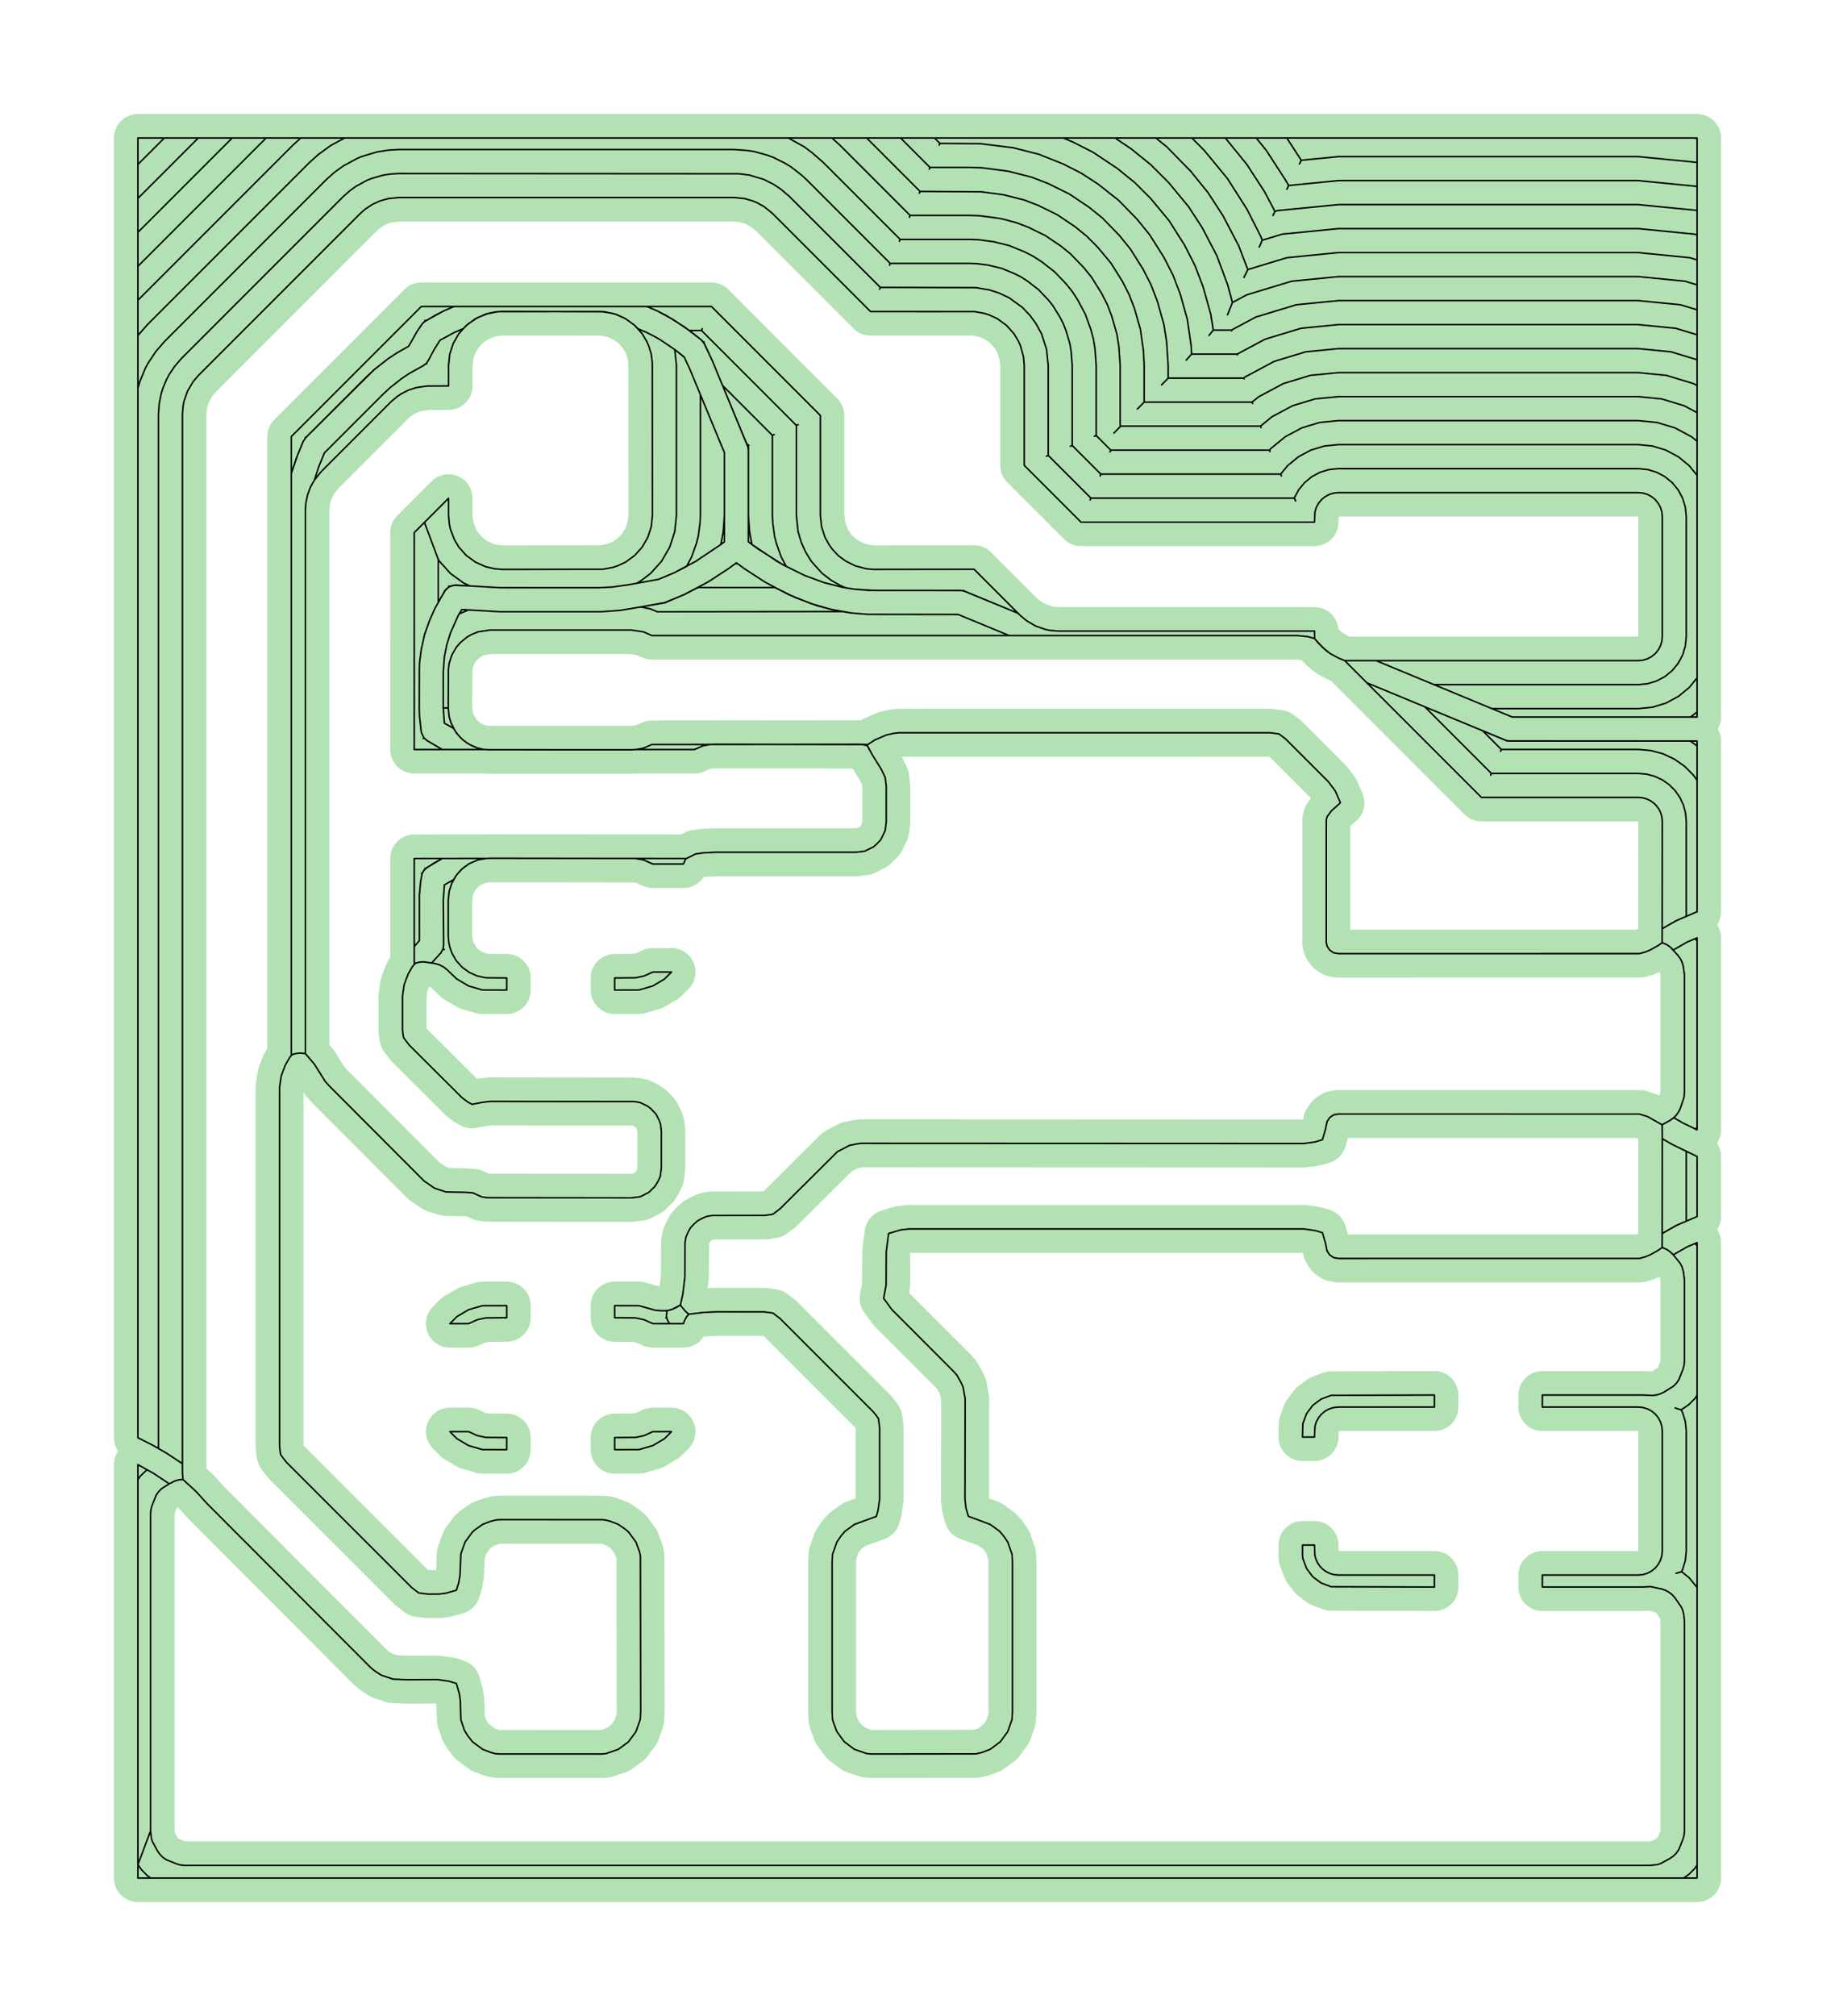 <?xml version="1.0" standalone="no"?>
<!DOCTYPE svg PUBLIC "-//W3C//DTD SVG 1.1//EN"
"http://www.w3.org/Graphics/SVG/1.1/DTD/svg11.dtd">
<svg width="57.827" height="63.496" viewBox="0 0 1204.72 1322.83" version="1.1"
xmlns="http://www.w3.org/2000/svg"
xmlns:xlink="http://www.w3.org/1999/xlink">
<polyline points="206.411,314.985 210.941,309.367 256.611,263.697 260.787,260.171 263.353,258.457 268.207,255.947 273.415,254.289 280.345,253.301 294.487,253.225 294.487,239.763 295.261,232.395 297.551,225.351 301.253,218.935 306.211,213.431 312.203,209.077 318.971,206.063 327.037,204.459 394.995,204.437 402.269,205.637 405.401,206.655 410.629,209.077 416.621,213.431 418.769,215.687 424.519,218.127 429.805,220.831 433.563,222.999 443.015,229.377 444.093,239.763 444.093,338.189 442.975,348.829 439.669,359.005 434.319,368.271 427.159,376.223 421.267,380.717 418.111,382.711 432.181,380.169 442.387,375.923 456.743,368.337 473.279,357.259 474.813,348.865 475.589,338.209 474.813,348.865 473.279,357.259 475.589,355.509 475.589,296.997 453.167,242.871 449.301,234.455 443.015,229.377 449.179,234.203 453.167,242.871 459.841,258.981 459.841,338.189 459.583,343.127 458.379,352.103 457.099,356.881 454.055,365.411 450.753,371.647 442.387,375.923 432.181,380.169 413.013,383.627 401.799,385.207 392.857,385.627 328.203,385.605 298.981,383.891 296.191,384.445 294.887,385.015 294.599,384.491 294.887,385.015 291.705,387.847 291.869,387.967 285.555,399.183 281.985,407.177 278.689,416.511 276.545,426.239 275.439,434.799 275.329,437.891 275.251,464.565 275.437,470.291 276.599,480.607 278.353,484.133 277.825,484.589 278.353,484.133 280.301,485.891 290.387,491.811 318.235,491.811 271.967,491.809 271.965,349.451 278.657,342.761 287.715,367.041 287.715,395.133 292.689,386.805 294.887,385.015 297.575,384.119 298.997,384.047 308.477,384.443 304.329,382.513 295.673,376.223 288.513,368.271 287.715,367.041 278.657,342.761 294.487,326.931 294.487,338.189 295.003,343.927 295.687,347.147 298.299,354.069 301.253,359.015 306.211,364.519 312.203,368.873 318.971,371.887 324.587,373.169 329.919,373.621 395.793,373.491 402.269,372.313 405.401,371.297 410.629,368.873 416.621,364.519 421.577,359.015 425.281,352.599 427.571,345.555 428.345,338.189 428.259,238.117 427.571,232.395 425.873,226.889 424.533,223.883 421.577,218.935 416.621,213.431 410.629,209.077 403.861,206.063 396.629,204.525 329.095,204.351 324.587,204.781 320.563,205.637 313.671,208.329 307.491,212.393 304.065,215.685 298.301,218.131 288.915,223.207 285.163,229.101 281.281,236.377 279.871,238.423 280.157,238.695 279.871,238.423 277.893,239.927 268.709,245.047 263.561,248.483 256.217,254.281 251.461,258.683 212.989,297.155 209.317,306.129 206.411,314.985 203.849,319.537 201.883,324.787 200.765,330.279 200.469,334.645 200.469,691.297 206.527,698.423 213.555,709.669 215.935,712.299 278.465,774.951 285.475,779.713 292.773,782.089 306.089,782.351 310.453,782.707 316.233,785.301 319.793,785.857 414.369,785.971 419.983,785.301 421.303,784.755 425.951,782.365 429.943,778.499 432.113,774.965 433.509,771.749 434.197,766.141 434.197,742.517 433.659,737.551 432.827,735.225 430.617,730.915 427.017,727.205 425.031,725.741 421.309,723.905 419.983,723.355 416.421,722.799 321.849,722.687 316.923,723.235 309.941,724.615 307.251,723.163 303.331,720.267 268.635,685.703 265.021,680.979 264.645,679.281 264.251,675.729 264.237,653.681 265.321,646.111 267.989,639.027 270.721,634.293 271.967,632.887 271.967,621.003 275.329,617.201 275.329,587.501 276.103,578.713 277.091,573.279 276.719,573.137 277.091,573.279 277.625,572.077 279.253,570.021 278.981,569.737 279.253,570.021 285.057,566.205 290.385,563.307 280.301,569.223 278.353,570.981 277.091,573.279 276.103,578.713 275.337,587.295 275.329,617.201 271.967,621.003 271.967,632.883 271.967,563.307 319.395,563.243 313.727,564.217 308.069,566.683 304.689,569.033 302.243,571.235 299.553,574.351 297.811,577.195 291.737,580.613 291.001,590.665 291.239,619.799 290.859,622.679 291.707,622.989 290.859,622.679 289.461,625.223 283.419,631.823 277.979,631.105 275.243,631.345 272.735,632.017 270.721,634.293 272.735,632.017 275.243,631.345 277.979,631.105 285.379,632.171 288.347,633.001 291.097,634.393 293.523,636.295 299.805,642.301 307.663,646.949 316.621,649.551 332.673,649.603 332.673,641.695 318.951,641.579 313.333,640.383 308.069,638.039 303.409,634.653 299.553,630.371 296.673,625.381 295.319,621.495 294.635,618.275 294.289,614.173 294.289,590.551 294.893,584.821 296.673,579.341 299.553,574.351 303.409,570.069 308.069,566.683 313.727,564.217 318.635,563.303 321.849,563.147 450.597,563.307 416.821,563.245 422.491,564.217 428.547,566.927 448.703,566.927 450.153,563.555 456.661,560.321 461.829,559.589 470.105,559.199 562.005,559.199 567.621,558.531 573.589,555.593 575.879,553.519 578.255,550.971 581.147,544.977 581.837,539.367 581.837,515.747 581.147,510.137 578.589,504.741 572.565,495.069 569.433,489.245 566.061,488.525 469.497,488.345 466.263,488.501 461.365,489.415 455.885,491.809 417.591,491.809 422.491,490.899 427.971,488.503 466.263,488.501 427.971,488.503 422.491,490.899 417.591,491.809 414.357,491.967 320.603,491.935 317.341,491.717 313.333,490.777 309.539,489.181 306.687,487.535 303.409,485.047 300.591,482.045 298.655,479.383 296.081,474.237 294.893,470.295 294.289,464.565 291.001,464.463 294.289,464.565 294.377,439.297 294.893,435.215 296.673,429.735 299.553,424.745 302.243,421.629 306.687,417.975 309.539,416.329 313.727,414.611 321.849,413.385 414.369,413.385 422.491,414.611 427.969,417.005 851.573,417.005 858.547,417.693 863.073,418.987 868.589,425.069 873.585,429.009 878.737,431.765 882.835,433.461 1075.59,433.463 1078.66,433.161 1081.62,432.265 1084.34,430.809 1086.73,428.851 1088.68,426.465 1090.14,423.743 1091.04,420.787 1091.34,417.715 1091.34,338.975 1091.04,335.903 1090.14,332.949 1088.68,330.227 1086.73,327.839 1084.34,325.881 1081.62,324.427 1078.66,323.529 1075.59,323.227 878.739,323.227 875.667,323.529 872.713,324.427 869.989,325.881 867.603,327.839 865.645,330.227 864.189,332.949 863.293,335.903 862.991,342.597 709.687,342.595 672.439,305.349 672.439,239.763 671.923,234.023 669.967,226.889 668.627,223.883 665.673,218.935 660.715,213.431 654.723,209.077 649.495,206.655 646.363,205.637 639.889,204.459 571.529,204.439 507.165,140.075 501.749,135.629 496.965,132.985 494.113,131.805 488.863,130.291 481.889,129.603 261.809,129.603 255.003,130.285 249.601,131.781 244.499,134.105 239.825,137.197 236.531,140.075 130.233,246.375 126.707,250.551 123.143,256.575 120.825,263.179 120.223,266.207 119.761,271.653 119.761,966.535 120.109,970.827 121.325,971.869 120.017,970.749 117.573,970.963 114.921,971.675 111.111,973.597 106.085,976.777 104.143,978.717 102.569,980.965 99.791,987.903 99.079,990.555 98.839,993.291 98.839,1201.32 90.549,1223.46 90.547,1103.54 90.549,1232.28 99.003,1232.28 96.811,1230.75 92.929,1226.86 90.549,1223.46 98.839,1201.32 99.371,1206.16 100.059,1208.34 103.421,1214.49 104.995,1216.74 106.935,1218.68 109.185,1220.26 116.123,1223.04 118.775,1223.75 121.511,1223.99 1083.21,1223.99 1088.04,1223.46 1090.22,1222.77 1096.39,1219.41 1098.64,1217.83 1100.58,1215.89 1102.15,1213.64 1104.93,1206.71 1105.64,1204.05 1105.88,1201.32 1105.88,1063.63 1105.45,1059.49 1104.88,1056.99 1103.92,1054.61 1099.79,1048.6 1097.98,1046.53 1095.84,1044.81 1093.44,1043.48 1090.84,1042.59 1083.53,1041.04 1078.51,1041.33 1012.6,1041.33 1012.6,1033.46 1075.59,1033.46 1078.66,1033.16 1081.62,1032.26 1084.34,1030.81 1086.73,1028.85 1088.68,1026.46 1090.14,1023.74 1091.04,1020.79 1091.34,1017.71 1091.34,938.975 1091.04,935.903 1090.14,932.949 1088.68,930.227 1086.73,927.839 1084.34,925.881 1081.62,924.427 1078.66,923.529 1075.59,923.227 1012.6,923.227 1012.6,915.353 1078.51,915.351 1084.95,915.613 1087.5,915.317 1089.97,914.609 1092.29,913.511 1098.64,909.569 1100.58,907.629 1102.15,905.381 1104.93,898.447 1105.64,895.795 1105.88,893.059 1105.88,839.609 1105.14,834.187 1104.38,831.495 1103.15,828.979 1098.38,823.161 1096.4,821.257 1094.11,819.729 1091.29,818.551 1088.54,820.457 1083.29,823.377 1080.22,824.647 1076.38,825.715 878.737,825.735 875.639,825.195 873.013,823.439 871.257,820.813 870.187,815.595 868.217,808.863 863.607,807.447 856.041,806.363 596.777,806.363 591.253,806.995 583.371,809.371 581.837,821.307 581.743,843.129 580.133,851.897 585.537,859.297 625.869,899.655 628.157,902.181 631.097,907.441 632.291,910.147 633.647,917.791 633.527,983.633 634.169,989.463 635.783,994.923 650.013,1000.19 656.235,1004.72 658.905,1007.85 661.597,1011.8 664.425,1019.85 664.711,1024.8 664.711,1123.23 664.425,1128.18 661.597,1136.22 656.681,1142.9 650.013,1147.84 644.763,1149.83 640.763,1150.79 571.955,1150.88 569.067,1150.61 561.007,1147.84 554.339,1142.9 549.421,1136.22 547.055,1129.82 546.595,1128.18 546.309,1123.23 546.309,1024.8 546.595,1019.85 549.421,1011.8 552.115,1007.85 554.787,1004.72 561.007,1000.19 575.319,995.009 576.405,991.195 577.489,983.633 577.489,936.689 576.705,930.827 574.935,928.301 573.113,926.125 512.137,865.149 507.431,861.555 501.571,860.767 470.105,860.743 461.837,861.163 452.173,862.313 450.685,864.161 449.363,866.567 448.705,868.501 439.579,868.501 438.099,865.941 437.679,864.553 437.121,864.675 437.679,864.553 437.519,863.113 437.917,859.951 441.031,859.239 443.787,857.985 446.691,856.311 446.881,855.411 446.691,856.311 441.031,859.239 438.087,859.943 435.063,860.071 430.145,859.701 419.591,856.743 403.541,856.691 403.541,864.603 417.267,864.719 422.885,865.915 428.547,868.501 448.705,868.501 449.363,866.567 450.685,864.161 452.173,862.313 449.881,860.259 446.681,856.359 448.295,849.131 449.655,837.531 449.741,815.265 450.345,811.711 451.739,808.501 453.235,805.719 455.613,803.167 457.901,801.097 460.313,799.751 463.871,798.159 467.431,797.543 502.181,797.483 507.429,796.711 512.137,793.115 549.801,755.673 557.723,751.535 562.769,750.531 565.427,750.201 856.041,750.325 863.373,749.307 868.209,747.813 870.163,741.183 871.257,735.875 873.011,733.249 875.639,731.493 878.737,730.955 1076.38,730.975 1081.76,732.683 1091.24,738.015 1096.38,735.169 1098.88,733.349 1105.12,736.949 1113.26,740.893 1114.17,739.589 1113.26,740.893 1105.12,736.949 1098.88,733.349 1098.63,733.595 1100.58,731.655 1102.15,729.405 1103.31,726.917 1105.64,719.815 1105.88,717.081 1105.88,639.609 1105.14,634.187 1104.38,631.495 1103.15,628.979 1101.5,626.721 1096.4,621.257 1094.11,619.729 1091.25,618.577 1094.11,619.729 1096.4,621.257 1098.54,623.333 1107.62,618.137 1112.94,615.877 1114.17,617.469 1112.94,615.877 1114.17,615.355 1114.17,741.337 1105.12,736.949 1098.88,733.347 1096.38,735.169 1091.24,738.015 1091.34,747.175 1097.99,750.995 1114.17,758.837 1114.17,798.245 1101.04,803.823 1091.34,809.307 1100.21,804.235 1107.09,801.255 1107.09,755.403 1097.99,750.995 1091.34,747.175 1091.25,818.577 1094.11,819.729 1096.4,821.257 1098.54,823.333 1107.62,818.137 1112.94,815.877 1114.17,817.469 1112.94,815.877 1114.17,815.355 1114.17,915.565 1112.64,917.751 1108.76,921.633 1103.71,925.099 1099.78,923.829 1103.71,925.099 1104.69,926.923 1106.48,932.831 1107.09,938.975 1107.09,1017.71 1106.48,1023.86 1104.69,1029.77 1103.86,1031.31 1100.32,1032.37 1103.86,1031.31 1104.62,1031.73 1108.89,1035.17 1114.17,1041.59 1114.17,1223.83 1112.64,1226.01 1108.76,1229.89 1105.35,1232.28 1108.76,1229.89 1112.64,1226.01 1114.17,1223.83 1114.17,915.565 1114.17,1232.28 90.549,1232.28 90.547,970.783 92.079,968.595 96.555,964.297 92.079,968.595 90.547,970.783 90.547,961.017 100.963,966.841 111.111,973.597 114.921,971.675 117.573,970.963 120.017,970.749 121.325,971.869 128.711,978.633 135.697,986.347 243.847,1094.66 246.769,1096.87 250.415,1099.2 258.147,1101.77 267.149,1102.12 287.203,1102.03 294.835,1103.12 299.633,1104.61 301.583,1111.44 302.161,1115.58 302.565,1128.46 304.901,1135.3 307.027,1138.82 310.243,1142.9 316.911,1147.84 322.161,1149.83 324.973,1150.61 327.439,1150.87 394.981,1150.88 397.857,1150.61 405.919,1147.84 412.587,1142.9 417.503,1136.22 420.331,1128.18 420.617,1123.23 420.433,1020.88 419.869,1018.2 417.503,1011.8 412.587,1005.12 410.823,1003.64 405.919,1000.19 400.669,998.201 397.855,997.413 395.391,997.155 329.497,997.101 325.999,997.257 322.161,998.201 316.911,1000.19 312.007,1003.64 310.243,1005.13 305.327,1011.8 302.571,1019.54 301.965,1033.88 301.131,1038.61 299.633,1043.41 292.803,1045.36 288.585,1045.94 280.893,1045.99 274.921,1045.21 270.219,1041.62 187.905,959.303 184.313,954.601 183.937,952.903 183.529,948.739 183.529,713.541 184.613,705.977 187.281,698.897 190.013,694.163 191.605,692.055 194.535,691.215 197.273,690.975 200.469,691.297 197.273,690.975 194.535,691.215 191.881,691.925 191.257,692.515 191.257,310.691 194.623,300.461 199.039,289.683 200.745,287.127 200.469,286.945 200.745,287.127 245.745,242.427 254.657,235.493 260.449,231.637 268.275,227.213 273.999,217.191 277.515,212.071 279.315,210.595 278.957,210.191 279.315,210.595 291.319,204.013 298.117,201.101 291.699,203.831 285.675,206.899 278.359,211.267 276.797,212.993 273.839,217.443 268.275,227.213 260.449,231.637 254.657,235.493 245.787,242.479 240.393,247.479 200.745,287.127 199.039,289.683 195.453,298.341 191.257,310.691 191.259,286.459 276.615,201.101 424.711,201.101 431.119,203.827 437.523,207.059 449.235,214.429 460.359,222.971 461.945,224.667 462.313,224.383 461.945,224.667 467.597,236.561 474.389,252.949 507.085,285.647 508.283,285.151 507.085,285.647 507.085,338.189 507.343,343.127 508.547,352.103 509.827,356.881 512.871,365.411 516.173,371.649 510.177,368.335 493.649,357.261 492.113,348.865 491.337,338.189 491.337,295.431 491.067,293.393 491.337,293.337 491.067,293.393 467.597,236.561 462.533,225.671 460.359,222.971 452.565,216.849 460.557,216.849 461.055,215.649 460.557,216.849 522.833,279.123 524.031,278.627 522.833,279.123 522.833,338.189 523.951,348.829 526.077,355.927 528.755,361.943 532.607,368.271 539.767,376.223 545.659,380.717 551.361,384.009 555.079,385.663 560.989,386.603 574.065,387.439 630.615,387.439 632.653,387.707 632.711,387.417 632.653,387.707 668.371,402.389 669.603,403.621 668.369,402.389 633.629,388.037 631.643,387.505 570.357,387.365 560.989,386.603 553.247,385.373 541.219,382.349 528.269,377.585 513.939,370.505 497.609,360.141 491.335,355.509 491.337,292.169 491.665,292.101 491.337,292.169 490.137,290.971 467.677,236.749 461.945,224.667 460.359,222.971 453.351,217.419 441.983,209.691 431.501,204.009 424.711,201.101 467.081,201.101 538.581,272.601 538.581,338.189 539.355,345.555 541.645,352.599 544.451,357.633 546.385,360.297 550.305,364.519 554.915,367.977 561.525,371.297 568.683,373.169 573.191,373.599 639.493,373.513 669.603,403.621 673.779,407.147 679.803,410.711 686.407,413.029 689.435,413.631 694.881,414.093 862.991,414.091 863.119,419.049 865.709,422.141 870.429,426.675 873.585,429.009 878.737,431.765 882.835,433.461 903.417,433.463 979.453,464.959 1075.59,464.959 1084.81,464.051 1093.67,461.363 1101.84,456.997 1109,451.123 1114.17,444.817 1114.17,467.151 1109.88,470.469 992.757,470.469 979.453,464.959 992.757,470.469 1114.17,470.471 1114.17,311.873 1109,305.569 1101.84,299.693 1093.67,295.327 1084.81,292.639 1075.59,291.731 878.739,291.731 869.521,292.639 860.659,295.327 852.491,299.693 845.333,305.569 840.793,311.099 841.265,312.261 840.793,311.099 722.733,311.099 722.237,312.299 722.733,311.099 703.935,292.303 702.737,292.799 703.935,292.303 703.935,239.763 703.247,230.731 702.473,225.847 699.921,217.157 698.149,212.541 695.905,208.135 691.153,200.423 688.041,196.579 681.791,190.025 674.619,184.493 670.471,181.801 666.065,179.555 657.689,176.109 648.887,173.973 641.537,173.007 637.007,172.833 584.467,172.833 583.977,174.025 584.467,172.833 529.437,117.803 526.001,114.689 519.247,109.441 515.271,107.057 507.621,103.227 503.255,101.665 495.007,99.399 490.421,98.719 481.889,98.107 261.809,98.107 254.973,98.499 247.651,99.659 237.547,102.683 234.649,103.885 225.367,108.889 219.369,113.247 214.259,117.803 107.961,224.103 102.361,230.569 97.215,238.271 95.367,241.727 91.823,250.285 90.549,254.723 90.547,943.371 90.549,196.975 191.987,95.533 197.447,90.551 174.699,90.551 90.549,174.703 90.547,220.137 96.825,212.969 203.123,106.669 209.141,101.273 217.139,95.463 226.237,90.549 217.139,95.463 209.141,101.273 203.123,106.669 96.825,212.969 90.547,220.137 90.547,152.431 152.429,90.549 613.539,90.551 617.083,94.093 616.593,95.259 617.083,94.093 643.599,94.267 665.257,96.955 682.021,101.223 698.091,107.623 709.841,113.609 720.901,120.791 734.479,131.509 746.557,143.893 754.855,154.141 764.095,168.765 770.081,180.513 774.807,192.825 779.493,209.477 781.985,226.593 782.287,232.359 778.785,236.317 782.287,232.359 812.233,232.359 812.351,232.831 812.233,232.359 830.527,222.581 854.161,215.411 878.739,212.991 1075.59,212.991 1100.17,215.411 1114.17,219.659 1114.17,236.037 1097.1,230.857 1075.59,228.739 878.739,228.739 857.233,230.857 836.553,237.131 817.495,247.317 816.531,248.107 816.657,248.601 816.531,248.107 766.927,248.107 762.617,252.553 766.927,248.107 766.927,239.763 765.893,224.147 764.089,212.751 759.831,197.691 755.695,186.919 750.457,176.639 742.115,163.397 734.853,154.429 723.941,143.213 714.973,135.951 701.967,127.247 687.927,120.335 677.155,116.201 661.983,112.359 644.833,110.101 637.007,109.841 610.559,109.841 610.069,111.013 610.559,109.841 591.269,90.551 568.997,90.551 604.037,125.589 603.545,126.767 604.037,125.589 644.009,125.827 658.709,127.763 672.287,131.177 681.521,134.721 694.093,140.885 705.717,148.691 713.403,154.915 720.397,161.909 729.375,172.653 736.819,184.513 741.309,193.325 744.853,202.557 748.685,216.025 750.663,229.887 751.179,239.763 751.179,263.855 746.721,268.383 751.179,263.855 822.047,263.855 822.377,264.777 822.047,263.855 826.243,260.411 842.579,251.679 860.305,246.303 878.739,244.487 1075.59,244.487 1094.02,246.303 1111.75,251.679 1114.17,252.975 1114.17,289.541 1114.17,270.745 1105.72,266.229 1090.95,261.749 1075.59,260.235 878.739,260.235 863.377,261.749 848.607,266.229 834.993,273.505 827.561,279.603 827.891,280.525 827.561,279.603 735.779,279.603 731.329,284.127 735.779,279.603 735.431,279.257 735.431,239.763 734.571,227.439 733.281,219.299 729.875,207.425 726.923,199.729 723.181,192.387 716.635,181.909 711.447,175.505 702.865,166.619 696.461,161.431 686.219,154.525 675.115,149.109 667.421,146.155 659.461,144.021 655.435,143.167 643.185,141.553 637.007,141.337 597.513,141.337 597.029,142.513 597.513,141.337 551.707,95.533 546.211,90.551 568.997,90.551 517.611,90.551 527.995,96.347 532.961,100.029 540.573,106.667 590.991,157.085 590.493,158.285 590.991,157.085 637.007,157.085 642.361,157.279 652.161,158.571 662.555,161.133 672.471,165.169 678.345,168.163 683.875,171.753 692.329,178.321 699.745,186.043 703.893,191.167 707.485,196.697 712.535,206.135 716.171,216.205 717.877,222.573 718.909,229.085 719.683,239.763 719.683,285.779 718.485,286.275 719.683,285.779 729.257,295.351 728.759,296.551 729.257,295.351 833.443,295.351 833.797,296.319 833.443,295.351 834.197,294.433 843.743,286.599 854.633,280.779 866.449,277.193 878.739,275.983 1075.59,275.983 1087.88,277.193 1099.7,280.779 1110.59,286.599 1114.17,289.541 1114.17,311.873 1114.17,203.283 1103.24,199.967 1075.59,197.243 878.739,197.243 851.089,199.967 824.501,208.031 808.449,216.611 808.567,217.083 808.449,216.611 796.545,216.611 793.765,220.077 796.545,216.611 794.897,206.203 789.785,187.959 784.469,174.109 777.733,160.891 767.595,144.885 755.505,130.297 745.015,119.807 733.487,110.471 717.715,99.971 704.497,93.237 698.101,90.551 758.867,90.549 732.085,90.551 742.743,97.729 755.553,108.103 767.209,119.759 780.337,135.627 789.313,149.453 798.855,167.703 806.033,187.005 809.111,198.487 805.899,206.547 809.111,198.487 818.473,193.483 848.015,184.521 878.739,181.495 1075.59,181.495 1106.31,184.521 1114.17,186.905 1114.17,138.051 1075.59,134.251 878.739,134.251 838.799,138.185 837.037,138.719 830.229,125.831 818.557,107.859 804.483,90.551 818.557,107.859 830.229,125.831 837.037,138.719 835.725,141.355 837.037,138.719 838.799,138.185 878.739,134.251 1075.59,134.251 1114.17,138.051 1114.17,170.527 1109.39,169.075 1075.59,165.747 878.739,165.747 844.943,169.075 819.223,176.879 816.691,182.055 819.223,176.879 813.241,161.297 802.953,141.579 793.077,126.371 781.665,112.279 766.091,96.401 758.869,90.551 782.481,90.549 790.615,98.685 805.817,117.115 818.647,137.269 827.629,154.893 828.679,157.631 826.727,162.135 828.679,157.631 841.871,153.631 878.739,149.999 1075.59,149.999 1112.46,153.631 1114.17,154.149 1114.17,203.283 1114.17,122.303 1075.59,118.503 878.739,118.503 846.029,121.725 844.833,124.183 846.029,121.725 843.867,117.957 831.297,98.601 824.777,90.551 844.821,90.549 854.309,105.161 853.145,107.581 854.309,105.161 878.739,102.755 1075.59,102.755 1114.17,106.555 1114.17,90.807 1111.56,90.551 1114.17,90.807 1114.17,122.303 1114.17,90.551 130.157,90.551 90.547,130.161 90.549,107.889 107.887,90.551 130.157,90.551 90.549,90.551 90.547,943.371 100.447,948.375 109.035,953.317 119.761,960.389 109.421,953.555 104.013,950.419 104.013,271.653 104.549,264.663 105.755,258.607 106.893,254.855 109.255,249.151 111.103,245.693 114.533,240.561 119.097,235.239 225.395,128.939 229.597,125.223 233.595,122.317 240.675,118.433 243.575,117.233 251.327,114.973 256.209,114.199 261.809,113.855 484.975,114.007 491.935,114.845 501.595,117.775 507.847,120.945 512.981,124.375 518.301,128.939 577.945,188.581 577.457,189.739 577.945,188.581 640.713,188.733 649.637,190.233 655.901,192.269 662.597,195.439 671.253,201.727 676.339,207.117 680.209,212.445 683.763,218.945 687.069,229.121 688.187,239.763 688.187,298.825 686.989,299.321 688.187,298.825 716.211,326.849 715.713,328.047 716.211,326.849 849.679,326.847 850.671,328.705 849.679,326.847 852.551,321.477 856.467,316.705 861.241,312.787 866.685,309.877 872.595,308.085 878.739,307.479 1075.59,307.479 1081.73,308.085 1087.64,309.877 1093.09,312.787 1097.86,316.705 1101.78,321.477 1104.69,326.923 1106.48,332.831 1107.09,338.975 1107.09,417.715 1106.48,423.861 1104.69,429.769 1101.78,435.213 1097.86,439.987 1093.09,443.903 1087.64,446.815 1081.73,448.607 1075.59,449.211 941.435,449.211 903.417,433.463 882.835,433.461 897.383,448.011 973.423,479.507 985.647,491.731 985.155,492.905 985.647,491.731 1075.59,491.731 1083.79,492.449 1091.75,494.581 1099.21,498.061 1105.96,502.785 1111.78,508.607 1114.17,512.021 1114.17,489.383 1109.65,486.217 991.191,486.219 989.153,485.949 989.093,486.247 989.153,485.949 935.403,463.761 988.177,485.619 990.163,486.151 1114.17,486.219 1114.17,598.245 1101.04,603.823 1091.34,609.307 1100.21,604.235 1107.09,601.255 1107.09,538.975 1106.61,533.507 1105.19,528.203 1102.87,523.227 1099.72,518.731 1095.84,514.849 1091.34,511.699 1086.36,509.379 1081.06,507.957 1075.59,507.479 979.123,507.479 978.627,508.679 979.123,507.479 935.403,463.759 897.383,448.011 972.601,523.227 1075.59,523.227 1078.32,523.467 1080.98,524.177 1083.46,525.337 1085.71,526.911 1087.65,528.853 1089.23,531.101 1090.39,533.589 1091.1,536.241 1091.34,538.975 1091.25,618.577 1088.54,620.457 1083.29,623.377 1080.22,624.647 1076.38,625.715 878.737,625.733 875.639,625.195 873.013,623.439 871.257,620.813 870.737,618.503 870.737,538.185 871.257,535.877 874.213,531.935 880.009,526.755 876.647,518.987 872.063,512.871 843.903,484.729 839.639,481.557 833.777,480.773 590.233,480.789 586.593,481.201 581.859,482.275 574.301,485.563 569.737,488.503 569.449,489.275 571.047,492.413 569.449,489.275 569.737,488.503 563.251,488.377 427.971,488.503 422.491,490.899 417.591,491.809 414.357,491.967 320.603,491.935 317.341,491.717 313.333,490.777 308.069,488.433 304.689,486.083 302.243,483.881 299.553,480.765 297.809,477.917 291.737,474.503 291.001,464.463 291.001,441.043 291.741,430.965 293.263,423.287 295.811,415.101 300.749,404.051 301.485,402.783 307.571,400.165 301.485,402.783 303.129,399.945 327.945,401.357 394.883,401.379 407.411,400.451 420.697,398.247 426.963,399.511 431.529,401.401 552.867,401.257 558.721,402.187 546.057,399.945 536.523,397.471 522.055,392.057 508.691,385.509 458.233,385.509 448.985,390.225 436.385,395.539 420.697,398.247 436.347,395.409 448.985,390.225 464.815,381.891 478.079,373.227 482.853,369.761 484.277,369.917 482.853,369.761 483.461,369.301 488.845,373.227 502.123,381.869 517.557,390.043 532.435,396.053 545.649,399.847 559.133,402.243 569.783,403.103 629.049,403.187 662.505,417.005" style="stroke:rgb(103,198,105);stroke-width:31.496;fill:none;stroke-opacity:0.5;stroke-linecap:round;stroke-linejoin:round;;fill:none"/>
<polyline points="206.411,314.985 210.941,309.367 256.611,263.697 260.787,260.171 263.353,258.457 268.207,255.947 273.415,254.289 280.345,253.301 294.487,253.225 294.487,239.763 295.261,232.395 297.551,225.351 301.253,218.935 306.211,213.431 312.203,209.077 318.971,206.063 327.037,204.459 394.995,204.437 402.269,205.637 405.401,206.655 410.629,209.077 416.621,213.431 418.769,215.687 424.519,218.127 429.805,220.831 433.563,222.999 443.015,229.377 444.093,239.763 444.093,338.189 442.975,348.829 439.669,359.005 434.319,368.271 427.159,376.223 421.267,380.717 418.111,382.711 432.181,380.169 442.387,375.923 456.743,368.337 473.279,357.259 474.813,348.865 475.589,338.209 474.813,348.865 473.279,357.259 475.589,355.509 475.589,296.997 453.167,242.871 449.301,234.455 443.015,229.377 449.179,234.203 453.167,242.871 459.841,258.981 459.841,338.189 459.583,343.127 458.379,352.103 457.099,356.881 454.055,365.411 450.753,371.647 442.387,375.923 432.181,380.169 413.013,383.627 401.799,385.207 392.857,385.627 328.203,385.605 298.981,383.891 296.191,384.445 294.887,385.015 294.599,384.491 294.887,385.015 291.705,387.847 291.869,387.967 285.555,399.183 281.985,407.177 278.689,416.511 276.545,426.239 275.439,434.799 275.329,437.891 275.251,464.565 275.437,470.291 276.599,480.607 278.353,484.133 277.825,484.589 278.353,484.133 280.301,485.891 290.387,491.811 318.235,491.811 271.967,491.809 271.965,349.451 278.657,342.761 287.715,367.041 287.715,395.133 292.689,386.805 294.887,385.015 297.575,384.119 298.997,384.047 308.477,384.443 304.329,382.513 295.673,376.223 288.513,368.271 287.715,367.041 278.657,342.761 294.487,326.931 294.487,338.189 295.003,343.927 295.687,347.147 298.299,354.069 301.253,359.015 306.211,364.519 312.203,368.873 318.971,371.887 324.587,373.169 329.919,373.621 395.793,373.491 402.269,372.313 405.401,371.297 410.629,368.873 416.621,364.519 421.577,359.015 425.281,352.599 427.571,345.555 428.345,338.189 428.259,238.117 427.571,232.395 425.873,226.889 424.533,223.883 421.577,218.935 416.621,213.431 410.629,209.077 403.861,206.063 396.629,204.525 329.095,204.351 324.587,204.781 320.563,205.637 313.671,208.329 307.491,212.393 304.065,215.685 298.301,218.131 288.915,223.207 285.163,229.101 281.281,236.377 279.871,238.423 280.157,238.695 279.871,238.423 277.893,239.927 268.709,245.047 263.561,248.483 256.217,254.281 251.461,258.683 212.989,297.155 209.317,306.129 206.411,314.985 203.849,319.537 201.883,324.787 200.765,330.279 200.469,334.645 200.469,691.297 206.527,698.423 213.555,709.669 215.935,712.299 278.465,774.951 285.475,779.713 292.773,782.089 306.089,782.351 310.453,782.707 316.233,785.301 319.793,785.857 414.369,785.971 419.983,785.301 421.303,784.755 425.951,782.365 429.943,778.499 432.113,774.965 433.509,771.749 434.197,766.141 434.197,742.517 433.659,737.551 432.827,735.225 430.617,730.915 427.017,727.205 425.031,725.741 421.309,723.905 419.983,723.355 416.421,722.799 321.849,722.687 316.923,723.235 309.941,724.615 307.251,723.163 303.331,720.267 268.635,685.703 265.021,680.979 264.645,679.281 264.251,675.729 264.237,653.681 265.321,646.111 267.989,639.027 270.721,634.293 271.967,632.887 271.967,621.003 275.329,617.201 275.329,587.501 276.103,578.713 277.091,573.279 276.719,573.137 277.091,573.279 277.625,572.077 279.253,570.021 278.981,569.737 279.253,570.021 285.057,566.205 290.385,563.307 280.301,569.223 278.353,570.981 277.091,573.279 276.103,578.713 275.337,587.295 275.329,617.201 271.967,621.003 271.967,632.883 271.967,563.307 319.395,563.243 313.727,564.217 308.069,566.683 304.689,569.033 302.243,571.235 299.553,574.351 297.811,577.195 291.737,580.613 291.001,590.665 291.239,619.799 290.859,622.679 291.707,622.989 290.859,622.679 289.461,625.223 283.419,631.823 277.979,631.105 275.243,631.345 272.735,632.017 270.721,634.293 272.735,632.017 275.243,631.345 277.979,631.105 285.379,632.171 288.347,633.001 291.097,634.393 293.523,636.295 299.805,642.301 307.663,646.949 316.621,649.551 332.673,649.603 332.673,641.695 318.951,641.579 313.333,640.383 308.069,638.039 303.409,634.653 299.553,630.371 296.673,625.381 295.319,621.495 294.635,618.275 294.289,614.173 294.289,590.551 294.893,584.821 296.673,579.341 299.553,574.351 303.409,570.069 308.069,566.683 313.727,564.217 318.635,563.303 321.849,563.147 450.597,563.307 416.821,563.245 422.491,564.217 428.547,566.927 448.703,566.927 450.153,563.555 456.661,560.321 461.829,559.589 470.105,559.199 562.005,559.199 567.621,558.531 573.589,555.593 575.879,553.519 578.255,550.971 581.147,544.977 581.837,539.367 581.837,515.747 581.147,510.137 578.589,504.741 572.565,495.069 569.433,489.245 566.061,488.525 469.497,488.345 466.263,488.501 461.365,489.415 455.885,491.809 417.591,491.809 422.491,490.899 427.971,488.503 466.263,488.501 427.971,488.503 422.491,490.899 417.591,491.809 414.357,491.967 320.603,491.935 317.341,491.717 313.333,490.777 309.539,489.181 306.687,487.535 303.409,485.047 300.591,482.045 298.655,479.383 296.081,474.237 294.893,470.295 294.289,464.565 291.001,464.463 294.289,464.565 294.377,439.297 294.893,435.215 296.673,429.735 299.553,424.745 302.243,421.629 306.687,417.975 309.539,416.329 313.727,414.611 321.849,413.385 414.369,413.385 422.491,414.611 427.969,417.005 851.573,417.005 858.547,417.693 863.073,418.987 868.589,425.069 873.585,429.009 878.737,431.765 882.835,433.461 1075.59,433.463 1078.66,433.161 1081.62,432.265 1084.34,430.809 1086.73,428.851 1088.68,426.465 1090.14,423.743 1091.04,420.787 1091.34,417.715 1091.34,338.975 1091.04,335.903 1090.14,332.949 1088.68,330.227 1086.73,327.839 1084.34,325.881 1081.62,324.427 1078.66,323.529 1075.59,323.227 878.739,323.227 875.667,323.529 872.713,324.427 869.989,325.881 867.603,327.839 865.645,330.227 864.189,332.949 863.293,335.903 862.991,342.597 709.687,342.595 672.439,305.349 672.439,239.763 671.923,234.023 669.967,226.889 668.627,223.883 665.673,218.935 660.715,213.431 654.723,209.077 649.495,206.655 646.363,205.637 639.889,204.459 571.529,204.439 507.165,140.075 501.749,135.629 496.965,132.985 494.113,131.805 488.863,130.291 481.889,129.603 261.809,129.603 255.003,130.285 249.601,131.781 244.499,134.105 239.825,137.197 236.531,140.075 130.233,246.375 126.707,250.551 123.143,256.575 120.825,263.179 120.223,266.207 119.761,271.653 119.761,966.535 120.109,970.827 121.325,971.869 120.017,970.749 117.573,970.963 114.921,971.675 111.111,973.597 106.085,976.777 104.143,978.717 102.569,980.965 99.791,987.903 99.079,990.555 98.839,993.291 98.839,1201.32 90.549,1223.46 90.547,1103.54 90.549,1232.28 99.003,1232.28 96.811,1230.75 92.929,1226.86 90.549,1223.46 98.839,1201.32 99.371,1206.16 100.059,1208.34 103.421,1214.49 104.995,1216.74 106.935,1218.68 109.185,1220.26 116.123,1223.04 118.775,1223.75 121.511,1223.99 1083.21,1223.99 1088.04,1223.46 1090.22,1222.77 1096.39,1219.41 1098.64,1217.83 1100.58,1215.89 1102.15,1213.64 1104.93,1206.71 1105.64,1204.05 1105.88,1201.32 1105.88,1063.63 1105.45,1059.49 1104.88,1056.99 1103.92,1054.61 1099.79,1048.6 1097.98,1046.53 1095.84,1044.81 1093.44,1043.48 1090.84,1042.59 1083.53,1041.04 1078.51,1041.33 1012.6,1041.33 1012.6,1033.46 1075.59,1033.46 1078.66,1033.16 1081.62,1032.26 1084.34,1030.81 1086.73,1028.85 1088.68,1026.46 1090.14,1023.74 1091.04,1020.79 1091.34,1017.71 1091.34,938.975 1091.04,935.903 1090.14,932.949 1088.68,930.227 1086.73,927.839 1084.34,925.881 1081.62,924.427 1078.66,923.529 1075.59,923.227 1012.6,923.227 1012.6,915.353 1078.51,915.351 1084.95,915.613 1087.5,915.317 1089.97,914.609 1092.29,913.511 1098.64,909.569 1100.58,907.629 1102.15,905.381 1104.93,898.447 1105.64,895.795 1105.88,893.059 1105.88,839.609 1105.14,834.187 1104.38,831.495 1103.15,828.979 1098.38,823.161 1096.4,821.257 1094.11,819.729 1091.29,818.551 1088.54,820.457 1083.29,823.377 1080.22,824.647 1076.38,825.715 878.737,825.735 875.639,825.195 873.013,823.439 871.257,820.813 870.187,815.595 868.217,808.863 863.607,807.447 856.041,806.363 596.777,806.363 591.253,806.995 583.371,809.371 581.837,821.307 581.743,843.129 580.133,851.897 585.537,859.297 625.869,899.655 628.157,902.181 631.097,907.441 632.291,910.147 633.647,917.791 633.527,983.633 634.169,989.463 635.783,994.923 650.013,1000.19 656.235,1004.72 658.905,1007.85 661.597,1011.8 664.425,1019.85 664.711,1024.8 664.711,1123.23 664.425,1128.18 661.597,1136.22 656.681,1142.9 650.013,1147.84 644.763,1149.83 640.763,1150.79 571.955,1150.88 569.067,1150.61 561.007,1147.84 554.339,1142.9 549.421,1136.22 547.055,1129.82 546.595,1128.18 546.309,1123.23 546.309,1024.8 546.595,1019.85 549.421,1011.8 552.115,1007.85 554.787,1004.72 561.007,1000.19 575.319,995.009 576.405,991.195 577.489,983.633 577.489,936.689 576.705,930.827 574.935,928.301 573.113,926.125 512.137,865.149 507.431,861.555 501.571,860.767 470.105,860.743 461.837,861.163 452.173,862.313 450.685,864.161 449.363,866.567 448.705,868.501 439.579,868.501 438.099,865.941 437.679,864.553 437.121,864.675 437.679,864.553 437.519,863.113 437.917,859.951 441.031,859.239 443.787,857.985 446.691,856.311 446.881,855.411 446.691,856.311 441.031,859.239 438.087,859.943 435.063,860.071 430.145,859.701 419.591,856.743 403.541,856.691 403.541,864.603 417.267,864.719 422.885,865.915 428.547,868.501 448.705,868.501 449.363,866.567 450.685,864.161 452.173,862.313 449.881,860.259 446.681,856.359 448.295,849.131 449.655,837.531 449.741,815.265 450.345,811.711 451.739,808.501 453.235,805.719 455.613,803.167 457.901,801.097 460.313,799.751 463.871,798.159 467.431,797.543 502.181,797.483 507.429,796.711 512.137,793.115 549.801,755.673 557.723,751.535 562.769,750.531 565.427,750.201 856.041,750.325 863.373,749.307 868.209,747.813 870.163,741.183 871.257,735.875 873.011,733.249 875.639,731.493 878.737,730.955 1076.38,730.975 1081.76,732.683 1091.24,738.015 1096.38,735.169 1098.88,733.349 1105.12,736.949 1113.26,740.893 1114.17,739.589 1113.26,740.893 1105.12,736.949 1098.88,733.349 1098.63,733.595 1100.58,731.655 1102.15,729.405 1103.31,726.917 1105.64,719.815 1105.88,717.081 1105.88,639.609 1105.14,634.187 1104.38,631.495 1103.15,628.979 1101.5,626.721 1096.4,621.257 1094.11,619.729 1091.25,618.577 1094.11,619.729 1096.4,621.257 1098.54,623.333 1107.62,618.137 1112.94,615.877 1114.17,617.469 1112.94,615.877 1114.17,615.355 1114.17,741.337 1105.12,736.949 1098.88,733.347 1096.38,735.169 1091.24,738.015 1091.34,747.175 1097.99,750.995 1114.17,758.837 1114.17,798.245 1101.04,803.823 1091.34,809.307 1100.21,804.235 1107.09,801.255 1107.09,755.403 1097.99,750.995 1091.34,747.175 1091.25,818.577 1094.11,819.729 1096.4,821.257 1098.54,823.333 1107.62,818.137 1112.94,815.877 1114.17,817.469 1112.94,815.877 1114.17,815.355 1114.17,915.565 1112.64,917.751 1108.76,921.633 1103.71,925.099 1099.78,923.829 1103.71,925.099 1104.69,926.923 1106.48,932.831 1107.09,938.975 1107.09,1017.71 1106.48,1023.86 1104.69,1029.77 1103.86,1031.31 1100.32,1032.37 1103.86,1031.31 1104.62,1031.73 1108.89,1035.17 1114.17,1041.59 1114.17,1223.83 1112.64,1226.01 1108.76,1229.89 1105.35,1232.28 1108.76,1229.89 1112.64,1226.01 1114.17,1223.83 1114.17,915.565 1114.17,1232.28 90.549,1232.28 90.547,970.783 92.079,968.595 96.555,964.297 92.079,968.595 90.547,970.783 90.547,961.017 100.963,966.841 111.111,973.597 114.921,971.675 117.573,970.963 120.017,970.749 121.325,971.869 128.711,978.633 135.697,986.347 243.847,1094.66 246.769,1096.87 250.415,1099.2 258.147,1101.77 267.149,1102.12 287.203,1102.03 294.835,1103.12 299.633,1104.61 301.583,1111.44 302.161,1115.58 302.565,1128.46 304.901,1135.3 307.027,1138.82 310.243,1142.9 316.911,1147.84 322.161,1149.83 324.973,1150.61 327.439,1150.87 394.981,1150.88 397.857,1150.61 405.919,1147.84 412.587,1142.9 417.503,1136.22 420.331,1128.18 420.617,1123.23 420.433,1020.88 419.869,1018.2 417.503,1011.8 412.587,1005.12 410.823,1003.64 405.919,1000.19 400.669,998.201 397.855,997.413 395.391,997.155 329.497,997.101 325.999,997.257 322.161,998.201 316.911,1000.19 312.007,1003.64 310.243,1005.13 305.327,1011.8 302.571,1019.54 301.965,1033.88 301.131,1038.61 299.633,1043.41 292.803,1045.36 288.585,1045.94 280.893,1045.99 274.921,1045.21 270.219,1041.62 187.905,959.303 184.313,954.601 183.937,952.903 183.529,948.739 183.529,713.541 184.613,705.977 187.281,698.897 190.013,694.163 191.605,692.055 194.535,691.215 197.273,690.975 200.469,691.297 197.273,690.975 194.535,691.215 191.881,691.925 191.257,692.515 191.257,310.691 194.623,300.461 199.039,289.683 200.745,287.127 200.469,286.945 200.745,287.127 245.745,242.427 254.657,235.493 260.449,231.637 268.275,227.213 273.999,217.191 277.515,212.071 279.315,210.595 278.957,210.191 279.315,210.595 291.319,204.013 298.117,201.101 291.699,203.831 285.675,206.899 278.359,211.267 276.797,212.993 273.839,217.443 268.275,227.213 260.449,231.637 254.657,235.493 245.787,242.479 240.393,247.479 200.745,287.127 199.039,289.683 195.453,298.341 191.257,310.691 191.259,286.459 276.615,201.101 424.711,201.101 431.119,203.827 437.523,207.059 449.235,214.429 460.359,222.971 461.945,224.667 462.313,224.383 461.945,224.667 467.597,236.561 474.389,252.949 507.085,285.647 508.283,285.151 507.085,285.647 507.085,338.189 507.343,343.127 508.547,352.103 509.827,356.881 512.871,365.411 516.173,371.649 510.177,368.335 493.649,357.261 492.113,348.865 491.337,338.189 491.337,295.431 491.067,293.393 491.337,293.337 491.067,293.393 467.597,236.561 462.533,225.671 460.359,222.971 452.565,216.849 460.557,216.849 461.055,215.649 460.557,216.849 522.833,279.123 524.031,278.627 522.833,279.123 522.833,338.189 523.951,348.829 526.077,355.927 528.755,361.943 532.607,368.271 539.767,376.223 545.659,380.717 551.361,384.009 555.079,385.663 560.989,386.603 574.065,387.439 630.615,387.439 632.653,387.707 632.711,387.417 632.653,387.707 668.371,402.389 669.603,403.621 668.369,402.389 633.629,388.037 631.643,387.505 570.357,387.365 560.989,386.603 553.247,385.373 541.219,382.349 528.269,377.585 513.939,370.505 497.609,360.141 491.335,355.509 491.337,292.169 491.665,292.101 491.337,292.169 490.137,290.971 467.677,236.749 461.945,224.667 460.359,222.971 453.351,217.419 441.983,209.691 431.501,204.009 424.711,201.101 467.081,201.101 538.581,272.601 538.581,338.189 539.355,345.555 541.645,352.599 544.451,357.633 546.385,360.297 550.305,364.519 554.915,367.977 561.525,371.297 568.683,373.169 573.191,373.599 639.493,373.513 669.603,403.621 673.779,407.147 679.803,410.711 686.407,413.029 689.435,413.631 694.881,414.093 862.991,414.091 863.119,419.049 865.709,422.141 870.429,426.675 873.585,429.009 878.737,431.765 882.835,433.461 903.417,433.463 979.453,464.959 1075.59,464.959 1084.81,464.051 1093.67,461.363 1101.84,456.997 1109,451.123 1114.17,444.817 1114.17,467.151 1109.88,470.469 992.757,470.469 979.453,464.959 992.757,470.469 1114.17,470.471 1114.17,311.873 1109,305.569 1101.84,299.693 1093.67,295.327 1084.81,292.639 1075.59,291.731 878.739,291.731 869.521,292.639 860.659,295.327 852.491,299.693 845.333,305.569 840.793,311.099 841.265,312.261 840.793,311.099 722.733,311.099 722.237,312.299 722.733,311.099 703.935,292.303 702.737,292.799 703.935,292.303 703.935,239.763 703.247,230.731 702.473,225.847 699.921,217.157 698.149,212.541 695.905,208.135 691.153,200.423 688.041,196.579 681.791,190.025 674.619,184.493 670.471,181.801 666.065,179.555 657.689,176.109 648.887,173.973 641.537,173.007 637.007,172.833 584.467,172.833 583.977,174.025 584.467,172.833 529.437,117.803 526.001,114.689 519.247,109.441 515.271,107.057 507.621,103.227 503.255,101.665 495.007,99.399 490.421,98.719 481.889,98.107 261.809,98.107 254.973,98.499 247.651,99.659 237.547,102.683 234.649,103.885 225.367,108.889 219.369,113.247 214.259,117.803 107.961,224.103 102.361,230.569 97.215,238.271 95.367,241.727 91.823,250.285 90.549,254.723 90.547,943.371 90.549,196.975 191.987,95.533 197.447,90.551 174.699,90.551 90.549,174.703 90.547,220.137 96.825,212.969 203.123,106.669 209.141,101.273 217.139,95.463 226.237,90.549 217.139,95.463 209.141,101.273 203.123,106.669 96.825,212.969 90.547,220.137 90.547,152.431 152.429,90.549 613.539,90.551 617.083,94.093 616.593,95.259 617.083,94.093 643.599,94.267 665.257,96.955 682.021,101.223 698.091,107.623 709.841,113.609 720.901,120.791 734.479,131.509 746.557,143.893 754.855,154.141 764.095,168.765 770.081,180.513 774.807,192.825 779.493,209.477 781.985,226.593 782.287,232.359 778.785,236.317 782.287,232.359 812.233,232.359 812.351,232.831 812.233,232.359 830.527,222.581 854.161,215.411 878.739,212.991 1075.59,212.991 1100.17,215.411 1114.17,219.659 1114.17,236.037 1097.1,230.857 1075.59,228.739 878.739,228.739 857.233,230.857 836.553,237.131 817.495,247.317 816.531,248.107 816.657,248.601 816.531,248.107 766.927,248.107 762.617,252.553 766.927,248.107 766.927,239.763 765.893,224.147 764.089,212.751 759.831,197.691 755.695,186.919 750.457,176.639 742.115,163.397 734.853,154.429 723.941,143.213 714.973,135.951 701.967,127.247 687.927,120.335 677.155,116.201 661.983,112.359 644.833,110.101 637.007,109.841 610.559,109.841 610.069,111.013 610.559,109.841 591.269,90.551 568.997,90.551 604.037,125.589 603.545,126.767 604.037,125.589 644.009,125.827 658.709,127.763 672.287,131.177 681.521,134.721 694.093,140.885 705.717,148.691 713.403,154.915 720.397,161.909 729.375,172.653 736.819,184.513 741.309,193.325 744.853,202.557 748.685,216.025 750.663,229.887 751.179,239.763 751.179,263.855 746.721,268.383 751.179,263.855 822.047,263.855 822.377,264.777 822.047,263.855 826.243,260.411 842.579,251.679 860.305,246.303 878.739,244.487 1075.59,244.487 1094.02,246.303 1111.75,251.679 1114.17,252.975 1114.17,289.541 1114.17,270.745 1105.72,266.229 1090.95,261.749 1075.59,260.235 878.739,260.235 863.377,261.749 848.607,266.229 834.993,273.505 827.561,279.603 827.891,280.525 827.561,279.603 735.779,279.603 731.329,284.127 735.779,279.603 735.431,279.257 735.431,239.763 734.571,227.439 733.281,219.299 729.875,207.425 726.923,199.729 723.181,192.387 716.635,181.909 711.447,175.505 702.865,166.619 696.461,161.431 686.219,154.525 675.115,149.109 667.421,146.155 659.461,144.021 655.435,143.167 643.185,141.553 637.007,141.337 597.513,141.337 597.029,142.513 597.513,141.337 551.707,95.533 546.211,90.551 568.997,90.551 517.611,90.551 527.995,96.347 532.961,100.029 540.573,106.667 590.991,157.085 590.493,158.285 590.991,157.085 637.007,157.085 642.361,157.279 652.161,158.571 662.555,161.133 672.471,165.169 678.345,168.163 683.875,171.753 692.329,178.321 699.745,186.043 703.893,191.167 707.485,196.697 712.535,206.135 716.171,216.205 717.877,222.573 718.909,229.085 719.683,239.763 719.683,285.779 718.485,286.275 719.683,285.779 729.257,295.351 728.759,296.551 729.257,295.351 833.443,295.351 833.797,296.319 833.443,295.351 834.197,294.433 843.743,286.599 854.633,280.779 866.449,277.193 878.739,275.983 1075.59,275.983 1087.88,277.193 1099.7,280.779 1110.59,286.599 1114.17,289.541 1114.17,311.873 1114.17,203.283 1103.24,199.967 1075.59,197.243 878.739,197.243 851.089,199.967 824.501,208.031 808.449,216.611 808.567,217.083 808.449,216.611 796.545,216.611 793.765,220.077 796.545,216.611 794.897,206.203 789.785,187.959 784.469,174.109 777.733,160.891 767.595,144.885 755.505,130.297 745.015,119.807 733.487,110.471 717.715,99.971 704.497,93.237 698.101,90.551 758.867,90.549 732.085,90.551 742.743,97.729 755.553,108.103 767.209,119.759 780.337,135.627 789.313,149.453 798.855,167.703 806.033,187.005 809.111,198.487 805.899,206.547 809.111,198.487 818.473,193.483 848.015,184.521 878.739,181.495 1075.59,181.495 1106.31,184.521 1114.17,186.905 1114.17,138.051 1075.59,134.251 878.739,134.251 838.799,138.185 837.037,138.719 830.229,125.831 818.557,107.859 804.483,90.551 818.557,107.859 830.229,125.831 837.037,138.719 835.725,141.355 837.037,138.719 838.799,138.185 878.739,134.251 1075.59,134.251 1114.17,138.051 1114.17,170.527 1109.39,169.075 1075.59,165.747 878.739,165.747 844.943,169.075 819.223,176.879 816.691,182.055 819.223,176.879 813.241,161.297 802.953,141.579 793.077,126.371 781.665,112.279 766.091,96.401 758.869,90.551 782.481,90.549 790.615,98.685 805.817,117.115 818.647,137.269 827.629,154.893 828.679,157.631 826.727,162.135 828.679,157.631 841.871,153.631 878.739,149.999 1075.59,149.999 1112.46,153.631 1114.17,154.149 1114.17,203.283 1114.17,122.303 1075.59,118.503 878.739,118.503 846.029,121.725 844.833,124.183 846.029,121.725 843.867,117.957 831.297,98.601 824.777,90.551 844.821,90.549 854.309,105.161 853.145,107.581 854.309,105.161 878.739,102.755 1075.59,102.755 1114.17,106.555 1114.17,90.807 1111.56,90.551 1114.17,90.807 1114.17,122.303 1114.17,90.551 130.157,90.551 90.547,130.161 90.549,107.889 107.887,90.551 130.157,90.551 90.549,90.551 90.547,943.371 100.447,948.375 109.035,953.317 119.761,960.389 109.421,953.555 104.013,950.419 104.013,271.653 104.549,264.663 105.755,258.607 106.893,254.855 109.255,249.151 111.103,245.693 114.533,240.561 119.097,235.239 225.395,128.939 229.597,125.223 233.595,122.317 240.675,118.433 243.575,117.233 251.327,114.973 256.209,114.199 261.809,113.855 484.975,114.007 491.935,114.845 501.595,117.775 507.847,120.945 512.981,124.375 518.301,128.939 577.945,188.581 577.457,189.739 577.945,188.581 640.713,188.733 649.637,190.233 655.901,192.269 662.597,195.439 671.253,201.727 676.339,207.117 680.209,212.445 683.763,218.945 687.069,229.121 688.187,239.763 688.187,298.825 686.989,299.321 688.187,298.825 716.211,326.849 715.713,328.047 716.211,326.849 849.679,326.847 850.671,328.705 849.679,326.847 852.551,321.477 856.467,316.705 861.241,312.787 866.685,309.877 872.595,308.085 878.739,307.479 1075.59,307.479 1081.73,308.085 1087.64,309.877 1093.09,312.787 1097.86,316.705 1101.78,321.477 1104.69,326.923 1106.48,332.831 1107.09,338.975 1107.09,417.715 1106.48,423.861 1104.69,429.769 1101.78,435.213 1097.86,439.987 1093.09,443.903 1087.64,446.815 1081.73,448.607 1075.59,449.211 941.435,449.211 903.417,433.463 882.835,433.461 897.383,448.011 973.423,479.507 985.647,491.731 985.155,492.905 985.647,491.731 1075.59,491.731 1083.79,492.449 1091.75,494.581 1099.21,498.061 1105.96,502.785 1111.78,508.607 1114.17,512.021 1114.17,489.383 1109.65,486.217 991.191,486.219 989.153,485.949 989.093,486.247 989.153,485.949 935.403,463.761 988.177,485.619 990.163,486.151 1114.17,486.219 1114.17,598.245 1101.04,603.823 1091.34,609.307 1100.21,604.235 1107.09,601.255 1107.09,538.975 1106.61,533.507 1105.19,528.203 1102.87,523.227 1099.72,518.731 1095.84,514.849 1091.34,511.699 1086.36,509.379 1081.06,507.957 1075.59,507.479 979.123,507.479 978.627,508.679 979.123,507.479 935.403,463.759 897.383,448.011 972.601,523.227 1075.59,523.227 1078.32,523.467 1080.98,524.177 1083.46,525.337 1085.71,526.911 1087.65,528.853 1089.23,531.101 1090.39,533.589 1091.1,536.241 1091.34,538.975 1091.25,618.577 1088.54,620.457 1083.29,623.377 1080.22,624.647 1076.38,625.715 878.737,625.733 875.639,625.195 873.013,623.439 871.257,620.813 870.737,618.503 870.737,538.185 871.257,535.877 874.213,531.935 880.009,526.755 876.647,518.987 872.063,512.871 843.903,484.729 839.639,481.557 833.777,480.773 590.233,480.789 586.593,481.201 581.859,482.275 574.301,485.563 569.737,488.503 569.449,489.275 571.047,492.413 569.449,489.275 569.737,488.503 563.251,488.377 427.971,488.503 422.491,490.899 417.591,491.809 414.357,491.967 320.603,491.935 317.341,491.717 313.333,490.777 308.069,488.433 304.689,486.083 302.243,483.881 299.553,480.765 297.809,477.917 291.737,474.503 291.001,464.463 291.001,441.043 291.741,430.965 293.263,423.287 295.811,415.101 300.749,404.051 301.485,402.783 307.571,400.165 301.485,402.783 303.129,399.945 327.945,401.357 394.883,401.379 407.411,400.451 420.697,398.247 426.963,399.511 431.529,401.401 552.867,401.257 558.721,402.187 546.057,399.945 536.523,397.471 522.055,392.057 508.691,385.509 458.233,385.509 448.985,390.225 436.385,395.539 420.697,398.247 436.347,395.409 448.985,390.225 464.815,381.891 478.079,373.227 482.853,369.761 484.277,369.917 482.853,369.761 483.461,369.301 488.845,373.227 502.123,381.869 517.557,390.043 532.435,396.053 545.649,399.847 559.133,402.243 569.783,403.103 629.049,403.187 662.505,417.005" style="stroke:rgb(0,0,0);stroke-width:1px;fill:none;stroke-opacity:1;stroke-linecap:round;stroke-linejoin:round;;fill:none"/>
<polyline points="403.541,649.603 403.541,641.695 417.267,641.579 422.885,640.383 428.549,637.793 440.855,637.793 436.257,642.391 428.553,646.949 419.595,649.551 403.541,649.603" style="stroke:rgb(103,198,105);stroke-width:31.496;fill:none;stroke-opacity:0.5;stroke-linecap:round;stroke-linejoin:round;;fill:none"/>
<polyline points="403.541,649.603 403.541,641.695 417.267,641.579 422.885,640.383 428.549,637.793 440.855,637.793 436.257,642.391 428.553,646.949 419.595,649.551 403.541,649.603" style="stroke:rgb(0,0,0);stroke-width:1px;fill:none;stroke-opacity:1;stroke-linecap:round;stroke-linejoin:round;;fill:none"/>
<polyline points="295.361,868.503 299.959,863.905 307.663,859.347 316.627,856.743 332.673,856.691 332.673,864.603 318.951,864.719 313.333,865.915 307.671,868.501 295.361,868.503" style="stroke:rgb(103,198,105);stroke-width:31.496;fill:none;stroke-opacity:0.5;stroke-linecap:round;stroke-linejoin:round;;fill:none"/>
<polyline points="295.361,868.503 299.959,863.905 307.663,859.347 316.627,856.743 332.673,856.691 332.673,864.603 318.951,864.719 313.333,865.915 307.671,868.501 295.361,868.503" style="stroke:rgb(0,0,0);stroke-width:1px;fill:none;stroke-opacity:1;stroke-linecap:round;stroke-linejoin:round;;fill:none"/>
<polyline points="295.361,939.369 299.959,943.967 307.665,948.525 316.625,951.127 332.673,951.179 332.673,943.269 318.951,943.153 313.333,941.957 307.667,939.369 295.361,939.369" style="stroke:rgb(103,198,105);stroke-width:31.496;fill:none;stroke-opacity:0.5;stroke-linecap:round;stroke-linejoin:round;;fill:none"/>
<polyline points="295.361,939.369 299.959,943.967 307.665,948.525 316.625,951.127 332.673,951.179 332.673,943.269 318.951,943.153 313.333,941.957 307.667,939.369 295.361,939.369" style="stroke:rgb(0,0,0);stroke-width:1px;fill:none;stroke-opacity:1;stroke-linecap:round;stroke-linejoin:round;;fill:none"/>
<polyline points="403.541,951.179 403.541,943.269 417.267,943.153 422.885,941.957 428.551,939.369 440.855,939.369 436.257,943.967 428.553,948.523 419.591,951.127 403.541,951.179" style="stroke:rgb(103,198,105);stroke-width:31.496;fill:none;stroke-opacity:0.5;stroke-linecap:round;stroke-linejoin:round;;fill:none"/>
<polyline points="403.541,951.179 403.541,943.269 417.267,943.153 422.885,941.957 428.551,939.369 440.855,939.369 436.257,943.967 428.553,948.523 419.591,951.127 403.541,951.179" style="stroke:rgb(0,0,0);stroke-width:1px;fill:none;stroke-opacity:1;stroke-linecap:round;stroke-linejoin:round;;fill:none"/>
<polyline points="855.117,1020.64 855.117,1013.78 862.991,1013.78 863.229,1020.45 863.941,1023.1 865.101,1025.59 866.675,1027.84 868.617,1029.78 870.865,1031.35 873.353,1032.51 876.005,1033.22 878.739,1033.46 941.729,1033.46 941.729,1041.33 873.931,1041.13 867.301,1038.66 861.863,1034.59 857.791,1029.15 855.319,1022.52 855.117,1020.64" style="stroke:rgb(103,198,105);stroke-width:31.496;fill:none;stroke-opacity:0.5;stroke-linecap:round;stroke-linejoin:round;;fill:none"/>
<polyline points="855.117,1020.64 855.117,1013.78 862.991,1013.78 863.229,1020.45 863.941,1023.1 865.101,1025.59 866.675,1027.84 868.617,1029.78 870.865,1031.35 873.353,1032.51 876.005,1033.22 878.739,1033.46 941.729,1033.46 941.729,1041.33 873.931,1041.13 867.301,1038.66 861.863,1034.59 857.791,1029.15 855.319,1022.52 855.117,1020.64" style="stroke:rgb(0,0,0);stroke-width:1px;fill:none;stroke-opacity:1;stroke-linecap:round;stroke-linejoin:round;;fill:none"/>
<polyline points="855.117,942.911 855.319,934.169 857.793,927.537 861.863,922.099 867.301,918.027 873.931,915.555 941.729,915.353 941.729,923.227 878.739,923.227 875.667,923.529 872.713,924.427 869.989,925.881 867.603,927.839 865.645,930.227 864.189,932.949 863.293,935.903 862.991,942.913 855.117,942.911" style="stroke:rgb(103,198,105);stroke-width:31.496;fill:none;stroke-opacity:0.5;stroke-linecap:round;stroke-linejoin:round;;fill:none"/>
<polyline points="855.117,942.911 855.319,934.169 857.793,927.537 861.863,922.099 867.301,918.027 873.931,915.555 941.729,915.353 941.729,923.227 878.739,923.227 875.667,923.529 872.713,924.427 869.989,925.881 867.603,927.839 865.645,930.227 864.189,932.949 863.293,935.903 862.991,942.913 855.117,942.911" style="stroke:rgb(0,0,0);stroke-width:1px;fill:none;stroke-opacity:1;stroke-linecap:round;stroke-linejoin:round;;fill:none"/>
</svg>
